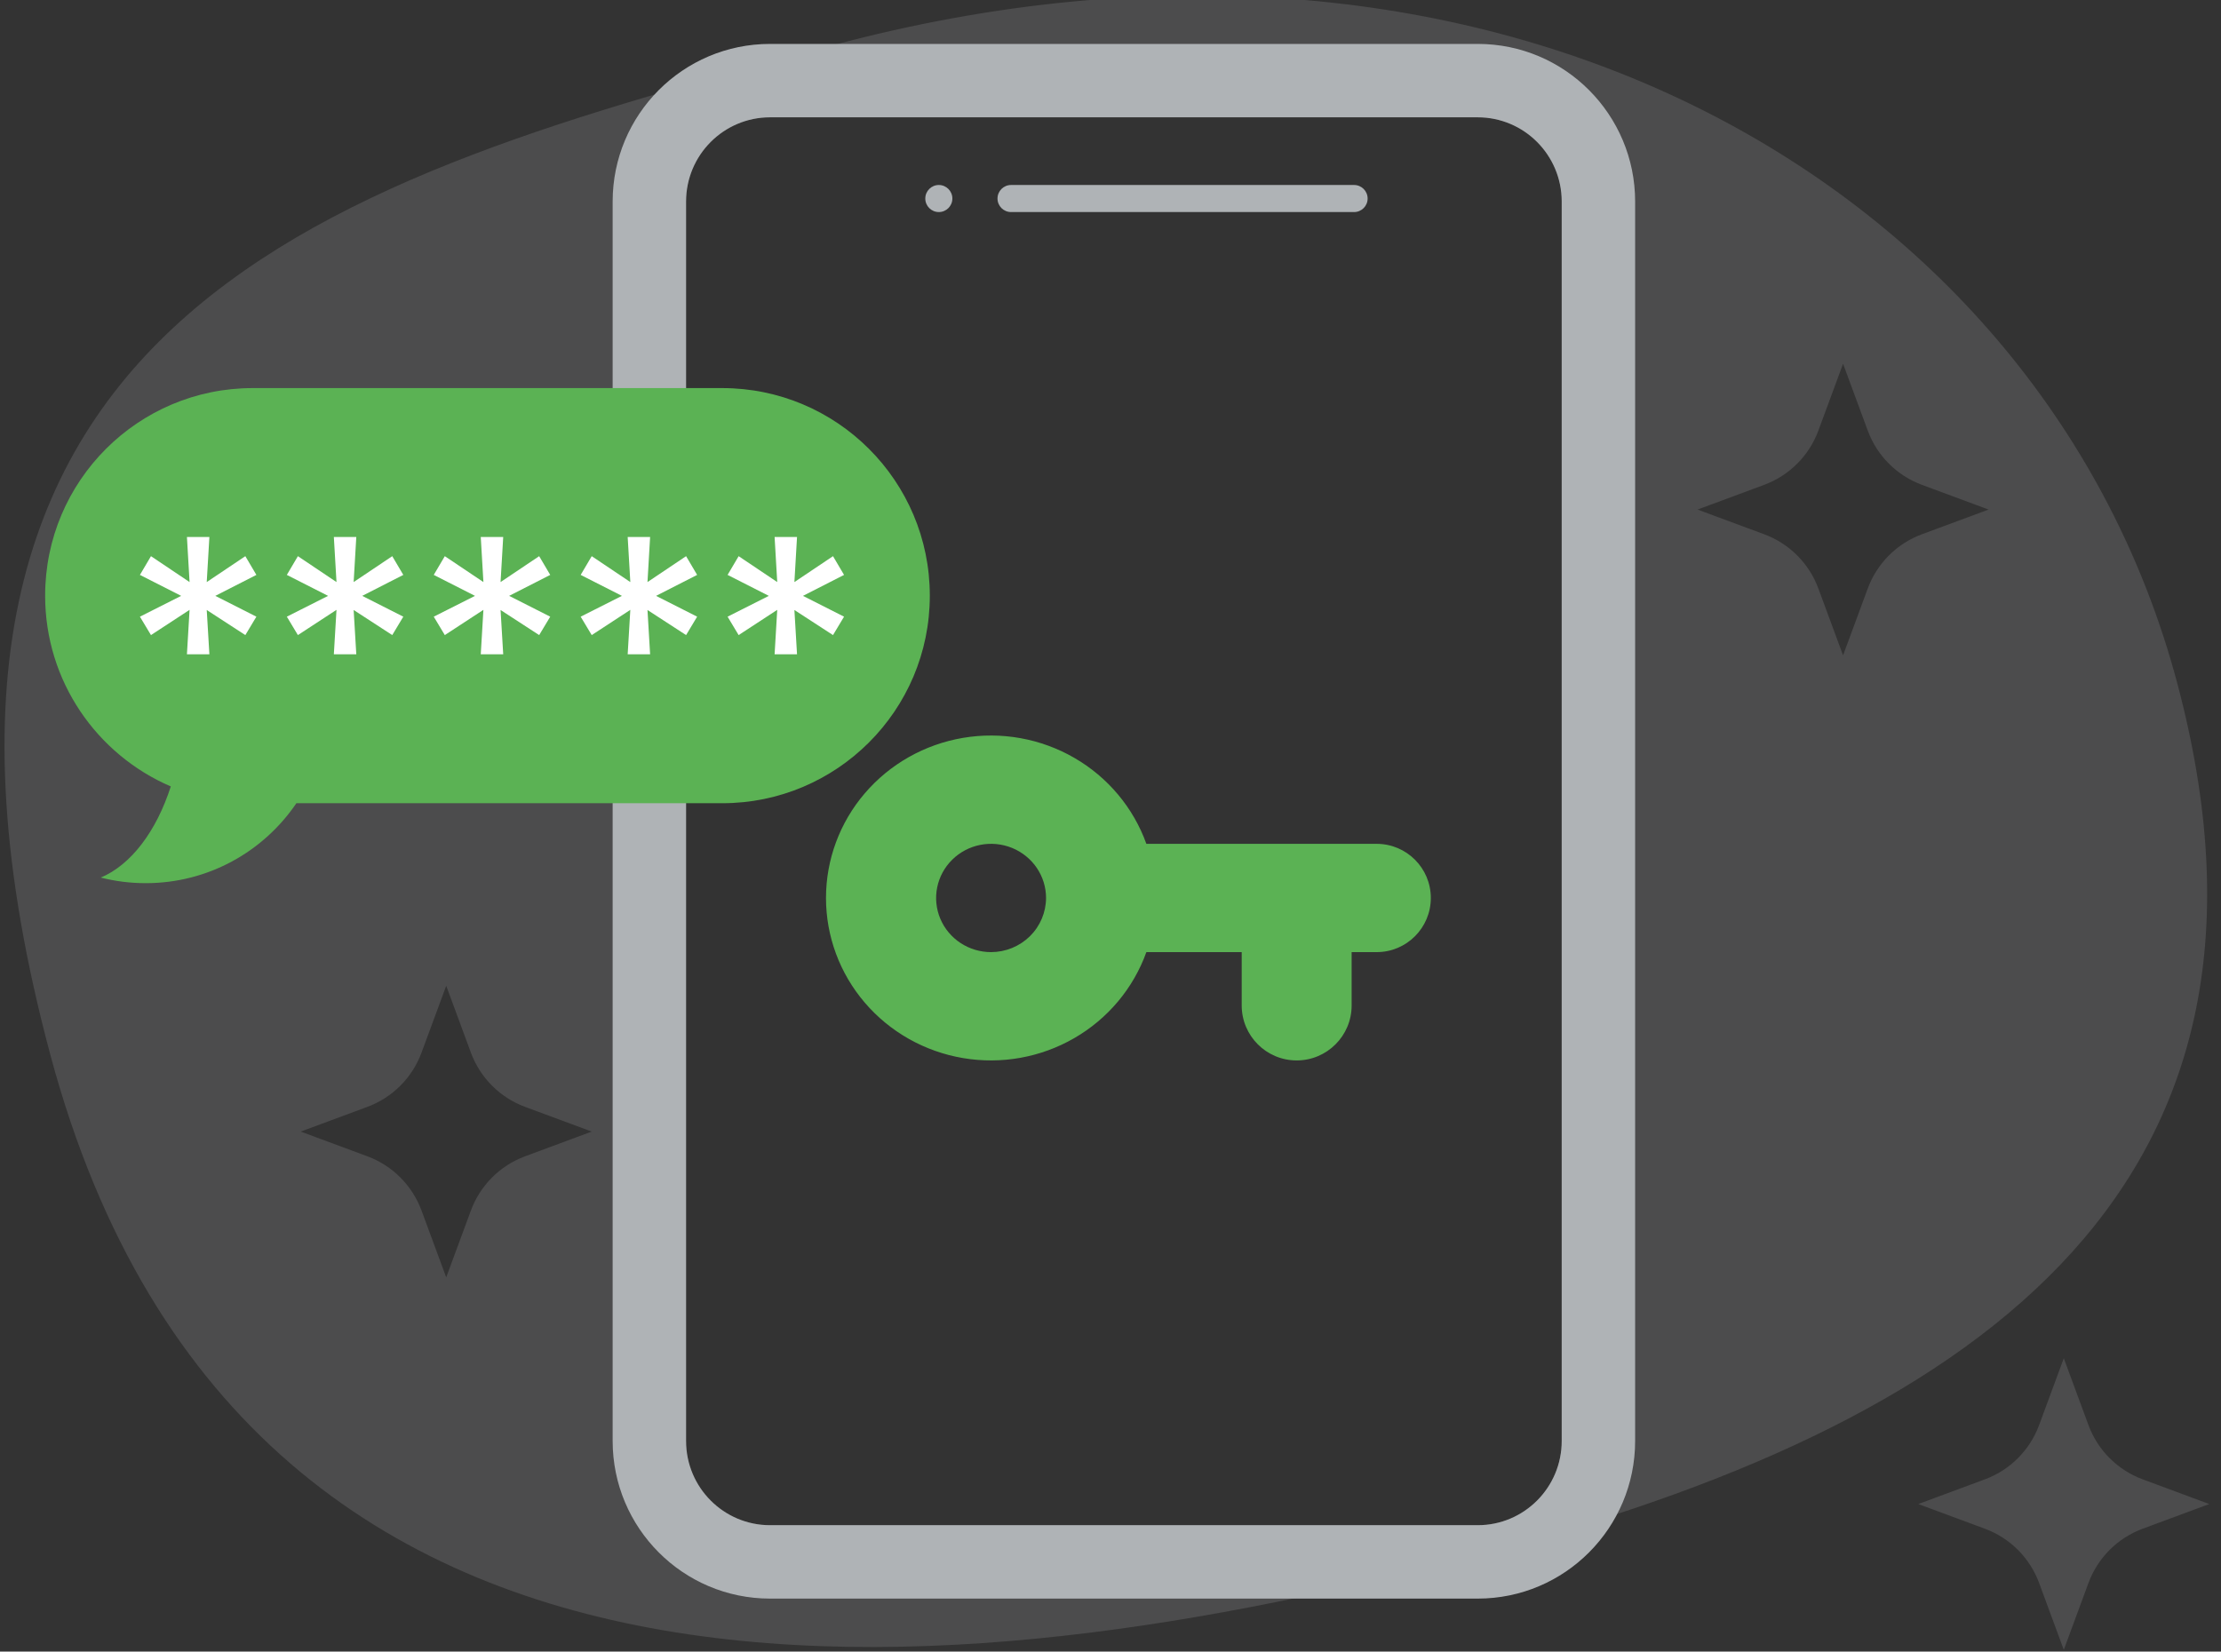 <svg width="121" height="90" viewBox="0 0 121 90" fill="none" xmlns="http://www.w3.org/2000/svg">
<rect x="0" y="0" width="121" height="90" fill="#333333" stroke="none"/>
<path fill-rule="evenodd" clip-rule="evenodd" d="M81.569 84.441C108.52 77.202 125.821 64.182 118.6 37.165C111.379 10.148 81.575 -7.261 45.267 2.492C18.316 9.731 -8.089 16.956 2.732 57.44C13.553 97.924 54.618 91.68 81.569 84.441ZM41.954 6.393C39.426 6.393 37.377 8.448 37.377 10.983V29.588L35.894 28.573L35.414 29.403L37.204 30.332L35.414 31.253L35.894 32.069L37.377 31.079V78.524C37.377 81.059 39.426 83.115 41.954 83.115H80.505C83.033 83.115 85.082 81.059 85.082 78.524V10.983C85.082 8.448 83.033 6.393 80.505 6.393H41.954ZM21.341 31.253L20.862 32.069L19.187 30.957L19.301 32.919H18.328L18.442 30.95L16.767 32.069L16.287 31.253L18.077 30.332L16.287 29.403L16.767 28.573L18.442 29.72L18.328 27.723H19.301L19.187 29.72L20.862 28.573L21.341 29.403L19.559 30.332L21.341 31.253ZM27.717 31.253L27.238 32.069L25.562 30.957L25.677 32.919H24.703L24.818 30.95L23.143 32.069L22.663 31.253L24.453 30.332L22.663 29.403L23.143 28.573L24.818 29.72L24.703 27.723H25.677L25.562 29.72L27.238 28.573L27.717 29.403L25.935 30.332L27.717 31.253ZM33.613 32.069L34.093 31.253L32.31 30.332L34.093 29.403L33.613 28.573L31.938 29.72L32.053 27.723H31.079L31.194 29.72L29.518 28.573L29.039 29.403L30.828 30.332L29.039 31.253L29.518 32.069L31.194 30.95L31.079 32.919H32.053L31.938 30.957L33.613 32.069ZM101.755 23.465L100.41 19.823L99.065 23.465C98.56 24.834 97.481 25.914 96.113 26.421L92.483 27.768L96.113 29.114C97.481 29.621 98.56 30.701 99.065 32.07L100.41 35.712L101.755 32.07C102.26 30.701 103.338 29.621 104.707 29.114L108.337 27.768L104.707 26.421C103.338 25.914 102.26 24.834 101.755 23.465ZM24.31 53.72L25.654 57.362C26.16 58.731 27.238 59.811 28.606 60.318L32.237 61.664L28.606 63.011C27.238 63.518 26.16 64.598 25.654 65.967L24.31 69.609L22.965 65.967C22.459 64.598 21.381 63.518 20.013 63.011L16.383 61.664L20.013 60.318C21.381 59.811 22.459 58.731 22.965 57.362L24.31 53.72ZM113.78 77.658L112.435 74.016L111.091 77.658C110.585 79.027 109.507 80.107 108.139 80.614L104.508 81.961L108.139 83.307C109.507 83.814 110.585 84.894 111.091 86.263L112.435 89.905L113.78 86.263C114.285 84.894 115.364 83.814 116.732 83.307L120.362 81.961L116.732 80.614C115.364 80.107 114.285 79.027 113.78 77.658Z" fill="#AFB3B6" fill-opacity="0.2"/>
<path fill-rule="evenodd" clip-rule="evenodd" d="M80.505 2.393H41.954C37.206 2.393 33.377 6.25 33.377 10.983V78.524C33.377 83.257 37.206 87.114 41.954 87.114H80.505C85.253 87.114 89.082 83.257 89.082 78.524V10.983C89.082 6.25 85.253 2.393 80.505 2.393ZM37.377 10.983C37.377 8.448 39.426 6.393 41.954 6.393H80.505C83.033 6.393 85.082 8.448 85.082 10.983V78.524C85.082 81.059 83.033 83.114 80.505 83.114H41.954C39.426 83.114 37.377 81.059 37.377 78.524V10.983ZM50.41 10.819C50.41 10.411 50.74 10.081 51.147 10.081C51.555 10.081 51.885 10.411 51.885 10.819C51.885 11.226 51.555 11.556 51.147 11.556C50.74 11.556 50.41 11.226 50.41 10.819ZM54.344 10.819C54.344 10.411 54.674 10.081 55.082 10.081H73.77C74.178 10.081 74.508 10.411 74.508 10.819C74.508 11.226 74.178 11.556 73.77 11.556H55.082C54.674 11.556 54.344 11.226 54.344 10.819Z" fill="#AFB3B6"/>
<path fill-rule="evenodd" clip-rule="evenodd" d="M62.454 45.984C61.747 44.015 60.357 42.355 58.529 41.299C56.702 40.242 54.553 39.856 52.465 40.209C50.376 40.563 48.481 41.632 47.115 43.229C45.749 44.825 45 46.846 45 48.934C45 51.023 45.749 53.044 47.115 54.64C48.481 56.237 50.376 57.306 52.465 57.659C54.553 58.013 56.702 57.627 58.529 56.57C60.357 55.514 61.747 53.854 62.454 51.885H67.648V54.792C67.648 56.446 68.989 57.787 70.643 57.787C72.296 57.787 73.637 56.446 73.637 54.792V51.885H75C76.63 51.885 77.951 50.564 77.951 48.934C77.951 47.305 76.63 45.984 75 45.984H62.454ZM53.994 51.885C53.402 51.885 52.823 51.712 52.33 51.388C51.838 51.064 51.454 50.603 51.227 50.064C51.001 49.525 50.941 48.931 51.057 48.359C51.173 47.786 51.458 47.261 51.877 46.848C52.295 46.435 52.829 46.154 53.41 46.04C53.991 45.926 54.593 45.985 55.14 46.208C55.687 46.432 56.155 46.81 56.484 47.295C56.813 47.78 56.989 48.351 56.989 48.934C56.986 49.716 56.67 50.466 56.109 51.019C55.548 51.571 54.788 51.883 53.994 51.885Z" fill="#5BB254"/>
<path fill-rule="evenodd" clip-rule="evenodd" d="M13.771 21.148C7.523 21.148 2.459 26.213 2.459 32.46C2.459 37.121 5.278 41.124 9.305 42.856C8.521 45.294 7.143 47.127 5.491 47.822C6.274 48.022 7.094 48.127 7.939 48.127C11.352 48.127 14.362 46.401 16.147 43.771H39.344C45.591 43.771 50.656 38.707 50.656 32.46C50.656 26.213 45.591 21.148 39.344 21.148H13.771Z" fill="#5BB254"/>
<path d="M13.366 34.608L13.968 33.605L11.73 32.471L13.968 31.329L13.366 30.308L11.263 31.719L11.407 29.262H10.184L10.328 31.719L8.225 30.308L7.623 31.329L9.87 32.471L7.623 33.605L8.225 34.608L10.328 33.233L10.184 35.655H11.407L11.263 33.241L13.366 34.608Z" fill="white"/>
<path d="M21.37 34.608L21.972 33.605L19.734 32.471L21.972 31.329L21.37 30.308L19.267 31.719L19.411 29.262H18.188L18.332 31.719L16.229 30.308L15.627 31.329L17.874 32.471L15.627 33.605L16.229 34.608L18.332 33.233L18.188 35.655H19.411L19.267 33.241L21.37 34.608Z" fill="white"/>
<path d="M29.374 34.608L29.976 33.605L27.738 32.471L29.976 31.329L29.374 30.308L27.271 31.719L27.415 29.262H26.192L26.336 31.719L24.233 30.308L23.631 31.329L25.878 32.471L23.631 33.605L24.233 34.608L26.336 33.233L26.192 35.655H27.415L27.271 33.241L29.374 34.608Z" fill="white"/>
<path d="M37.378 34.608L37.98 33.605L35.742 32.471L37.98 31.329L37.378 30.308L35.275 31.719L35.418 29.262H34.196L34.34 31.719L32.237 30.308L31.635 31.329L33.882 32.471L31.635 33.605L32.237 34.608L34.34 33.233L34.196 35.655H35.418L35.275 33.241L37.378 34.608Z" fill="white"/>
<path d="M45.382 34.608L45.984 33.605L43.746 32.471L45.984 31.329L45.382 30.308L43.279 31.719L43.422 29.262H42.2L42.344 31.719L40.241 30.308L39.639 31.329L41.886 32.471L39.639 33.605L40.241 34.608L42.344 33.233L42.2 35.655H43.422L43.279 33.241L45.382 34.608Z" fill="white"/>
</svg>
